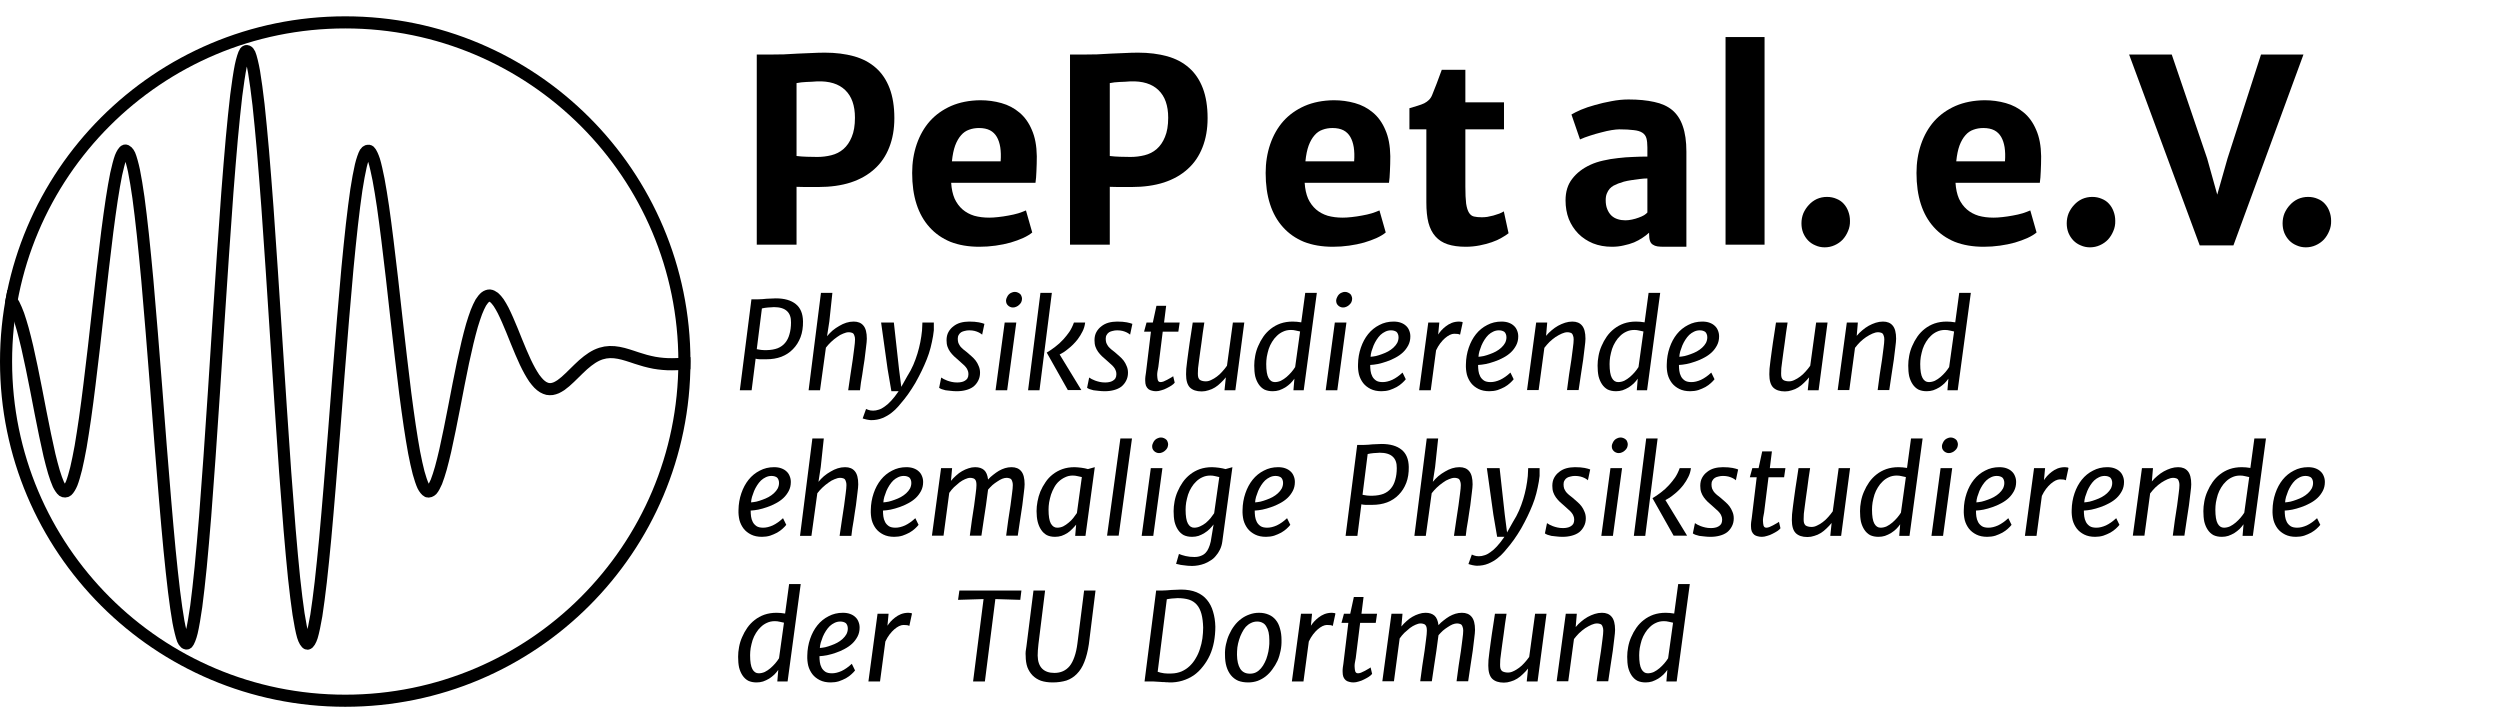 <?xml version="1.0" encoding="UTF-8"?>
<svg xmlns="http://www.w3.org/2000/svg" xmlns:xlink="http://www.w3.org/1999/xlink" width="205.265pt" height="59.372pt" viewBox="0 0 205.265 59.372" version="1.1">
<defs>
<g>
<symbol overflow="visible" id="glyph0-0">
<path style="stroke:none;" d="M 2.391 -14.516 L 16.906 -14.516 L 16.906 0 L 2.391 0 Z M 6.062 -2.25 L 9.625 -6.016 L 13.328 -2.25 L 14.578 -3.5 L 10.859 -7.266 L 14.578 -10.938 L 13.266 -12.219 L 9.656 -8.453 L 6 -12.234 L 4.734 -10.953 L 8.422 -7.234 L 4.75 -3.719 Z M 6.062 -2.25 "/>
</symbol>
<symbol overflow="visible" id="glyph0-1">
<path style="stroke:none;" d="M 1.922 -15.609 L 2.906 -15.609 C 3.344 -15.609 3.754 -15.613 4.141 -15.625 C 4.535 -15.645 4.922 -15.664 5.297 -15.688 C 5.672 -15.707 6.039 -15.723 6.406 -15.734 C 6.781 -15.754 7.148 -15.766 7.516 -15.766 C 8.398 -15.766 9.195 -15.664 9.906 -15.469 C 10.613 -15.27 11.211 -14.953 11.703 -14.516 C 12.191 -14.086 12.566 -13.531 12.828 -12.844 C 13.086 -12.164 13.219 -11.348 13.219 -10.391 C 13.219 -9.492 13.078 -8.691 12.797 -7.984 C 12.523 -7.285 12.125 -6.695 11.594 -6.219 C 11.07 -5.738 10.422 -5.367 9.641 -5.109 C 8.867 -4.859 7.977 -4.734 6.969 -4.734 C 6.531 -4.734 6.164 -4.734 5.875 -4.734 C 5.594 -4.734 5.363 -4.738 5.188 -4.75 L 5.188 0 L 1.922 0 Z M 5.188 -7.281 C 5.438 -7.25 5.719 -7.227 6.031 -7.219 C 6.344 -7.207 6.629 -7.203 6.891 -7.203 C 7.285 -7.203 7.672 -7.25 8.047 -7.344 C 8.422 -7.438 8.75 -7.602 9.031 -7.844 C 9.32 -8.094 9.551 -8.426 9.719 -8.844 C 9.895 -9.258 9.984 -9.785 9.984 -10.422 C 9.984 -11.422 9.719 -12.176 9.188 -12.688 C 8.656 -13.207 7.879 -13.445 6.859 -13.406 C 6.586 -13.383 6.301 -13.367 6 -13.359 C 5.707 -13.348 5.438 -13.316 5.188 -13.266 Z M 5.188 -7.281 "/>
</symbol>
<symbol overflow="visible" id="glyph0-2">
<path style="stroke:none;" d="M 0.969 -5.891 C 0.969 -6.734 1.094 -7.52 1.344 -8.25 C 1.594 -8.977 1.953 -9.609 2.422 -10.141 C 2.898 -10.672 3.484 -11.086 4.172 -11.391 C 4.867 -11.691 5.664 -11.848 6.562 -11.859 C 7.164 -11.859 7.742 -11.781 8.297 -11.625 C 8.859 -11.469 9.352 -11.207 9.781 -10.844 C 10.207 -10.488 10.547 -10.016 10.797 -9.422 C 11.055 -8.836 11.191 -8.117 11.203 -7.266 C 11.203 -6.828 11.191 -6.414 11.172 -6.031 C 11.16 -5.656 11.133 -5.336 11.094 -5.078 L 4.172 -5.078 C 4.203 -4.578 4.297 -4.145 4.453 -3.781 C 4.617 -3.426 4.836 -3.129 5.109 -2.891 C 5.379 -2.66 5.695 -2.488 6.062 -2.375 C 6.438 -2.27 6.848 -2.219 7.297 -2.219 C 7.504 -2.219 7.75 -2.234 8.031 -2.266 C 8.312 -2.297 8.594 -2.336 8.875 -2.391 C 9.164 -2.441 9.438 -2.504 9.688 -2.578 C 9.938 -2.66 10.145 -2.738 10.312 -2.812 L 10.828 -1 C 10.641 -0.844 10.391 -0.691 10.078 -0.547 C 9.773 -0.41 9.43 -0.285 9.047 -0.172 C 8.672 -0.066 8.266 0.016 7.828 0.078 C 7.391 0.141 6.941 0.172 6.484 0.172 C 5.586 0.172 4.797 0.035 4.109 -0.234 C 3.43 -0.516 2.859 -0.914 2.391 -1.438 C 1.922 -1.957 1.566 -2.586 1.328 -3.328 C 1.086 -4.078 0.969 -4.93 0.969 -5.891 Z M 8.234 -6.844 C 8.266 -7.281 8.254 -7.664 8.203 -8 C 8.148 -8.332 8.055 -8.613 7.922 -8.844 C 7.785 -9.082 7.598 -9.266 7.359 -9.391 C 7.117 -9.516 6.816 -9.578 6.453 -9.578 C 6.16 -9.578 5.891 -9.531 5.641 -9.438 C 5.391 -9.352 5.172 -9.203 4.984 -8.984 C 4.797 -8.773 4.633 -8.492 4.5 -8.141 C 4.375 -7.797 4.285 -7.363 4.234 -6.844 Z M 8.234 -6.844 "/>
</symbol>
<symbol overflow="visible" id="glyph0-3">
<path style="stroke:none;" d="M 2.156 -9.469 L 0.766 -9.469 L 0.766 -11.203 C 1.016 -11.285 1.238 -11.352 1.438 -11.406 C 1.645 -11.469 1.828 -11.535 1.984 -11.609 C 2.141 -11.691 2.27 -11.785 2.375 -11.891 C 2.488 -12.004 2.578 -12.145 2.641 -12.312 C 2.742 -12.551 2.863 -12.852 3 -13.219 C 3.133 -13.594 3.273 -13.973 3.422 -14.359 L 5.359 -14.359 L 5.359 -11.688 L 8.531 -11.688 L 8.531 -9.469 L 5.359 -9.469 L 5.359 -4.781 C 5.359 -4.188 5.379 -3.719 5.422 -3.375 C 5.473 -3.039 5.551 -2.789 5.656 -2.625 C 5.758 -2.457 5.895 -2.352 6.062 -2.312 C 6.238 -2.27 6.453 -2.25 6.703 -2.25 C 6.836 -2.25 6.988 -2.258 7.156 -2.281 C 7.32 -2.312 7.488 -2.348 7.656 -2.391 C 7.832 -2.441 7.992 -2.492 8.141 -2.547 C 8.297 -2.609 8.422 -2.672 8.516 -2.734 L 8.906 -0.938 C 8.758 -0.82 8.566 -0.695 8.328 -0.562 C 8.098 -0.426 7.832 -0.305 7.531 -0.203 C 7.227 -0.098 6.895 -0.008 6.531 0.062 C 6.164 0.133 5.785 0.172 5.391 0.172 C 4.805 0.172 4.312 0.102 3.906 -0.031 C 3.5 -0.164 3.164 -0.379 2.906 -0.672 C 2.645 -0.961 2.453 -1.336 2.328 -1.797 C 2.211 -2.254 2.156 -2.812 2.156 -3.469 Z M 2.156 -9.469 "/>
</symbol>
<symbol overflow="visible" id="glyph0-4">
<path style="stroke:none;" d="M 1.047 -3.641 C 1.047 -4.348 1.227 -4.938 1.594 -5.406 C 1.957 -5.883 2.457 -6.27 3.094 -6.562 C 3.406 -6.707 3.754 -6.82 4.141 -6.906 C 4.535 -7 4.941 -7.066 5.359 -7.109 C 5.773 -7.16 6.188 -7.191 6.594 -7.203 C 7.008 -7.223 7.398 -7.234 7.766 -7.234 L 7.766 -7.984 C 7.766 -8.297 7.738 -8.547 7.688 -8.734 C 7.633 -8.93 7.523 -9.082 7.359 -9.188 C 7.191 -9.301 6.953 -9.375 6.641 -9.406 C 6.336 -9.445 5.941 -9.469 5.453 -9.469 C 5.297 -9.469 5.086 -9.445 4.828 -9.406 C 4.566 -9.363 4.285 -9.301 3.984 -9.219 C 3.68 -9.145 3.375 -9.055 3.062 -8.953 C 2.758 -8.859 2.484 -8.754 2.234 -8.641 L 1.531 -10.688 C 1.719 -10.801 1.977 -10.93 2.312 -11.078 C 2.656 -11.223 3.039 -11.352 3.469 -11.469 C 3.895 -11.594 4.344 -11.695 4.812 -11.781 C 5.289 -11.875 5.758 -11.922 6.219 -11.922 C 7.031 -11.922 7.734 -11.852 8.328 -11.719 C 8.93 -11.594 9.426 -11.367 9.812 -11.047 C 10.195 -10.723 10.484 -10.285 10.672 -9.734 C 10.867 -9.18 10.969 -8.484 10.969 -7.641 L 10.969 0.172 L 9.109 0.172 C 8.91 0.172 8.738 0.16 8.594 0.141 C 8.445 0.117 8.32 0.07 8.219 0 C 8.113 -0.062 8.035 -0.16 7.984 -0.297 C 7.93 -0.441 7.906 -0.645 7.906 -0.906 L 7.906 -0.984 C 7.75 -0.836 7.566 -0.695 7.359 -0.562 C 7.16 -0.426 6.93 -0.301 6.672 -0.188 C 6.41 -0.082 6.129 0 5.828 0.062 C 5.535 0.133 5.211 0.172 4.859 0.172 C 4.285 0.172 3.766 0.078 3.297 -0.109 C 2.828 -0.305 2.426 -0.57 2.094 -0.906 C 1.758 -1.25 1.5 -1.648 1.312 -2.109 C 1.133 -2.578 1.047 -3.086 1.047 -3.641 Z M 4.344 -3.656 C 4.344 -3.375 4.383 -3.129 4.469 -2.922 C 4.551 -2.711 4.664 -2.535 4.812 -2.391 C 4.957 -2.254 5.129 -2.156 5.328 -2.094 C 5.523 -2.031 5.734 -2 5.953 -2 C 6.129 -2 6.312 -2.02 6.5 -2.062 C 6.695 -2.102 6.879 -2.156 7.047 -2.219 C 7.223 -2.281 7.375 -2.348 7.5 -2.422 C 7.625 -2.504 7.711 -2.578 7.766 -2.641 L 7.766 -5.438 C 7.578 -5.438 7.367 -5.422 7.141 -5.391 C 6.91 -5.367 6.68 -5.336 6.453 -5.297 C 6.234 -5.266 6.023 -5.223 5.828 -5.172 C 5.641 -5.117 5.484 -5.066 5.359 -5.016 C 5.234 -4.961 5.109 -4.906 4.984 -4.844 C 4.867 -4.781 4.766 -4.695 4.672 -4.594 C 4.578 -4.488 4.5 -4.359 4.438 -4.203 C 4.375 -4.055 4.344 -3.875 4.344 -3.656 Z M 4.344 -3.656 "/>
</symbol>
<symbol overflow="visible" id="glyph0-5">
<path style="stroke:none;" d="M 1.844 -17.047 L 5.047 -17.047 L 5.047 0 L 1.844 0 Z M 1.844 -17.047 "/>
</symbol>
<symbol overflow="visible" id="glyph0-6">
<path style="stroke:none;" d="M 1.297 -1.75 C 1.297 -2.039 1.348 -2.316 1.453 -2.578 C 1.566 -2.836 1.719 -3.066 1.906 -3.266 C 2.094 -3.473 2.312 -3.633 2.562 -3.75 C 2.82 -3.863 3.098 -3.922 3.391 -3.922 C 3.68 -3.922 3.941 -3.867 4.172 -3.766 C 4.41 -3.672 4.609 -3.535 4.766 -3.359 C 4.93 -3.18 5.055 -2.973 5.141 -2.734 C 5.234 -2.492 5.281 -2.234 5.281 -1.953 C 5.289 -1.66 5.238 -1.383 5.125 -1.125 C 5.02 -0.863 4.875 -0.629 4.688 -0.422 C 4.5 -0.223 4.273 -0.066 4.016 0.047 C 3.766 0.16 3.492 0.219 3.203 0.219 C 2.93 0.219 2.68 0.164 2.453 0.062 C 2.223 -0.031 2.02 -0.164 1.844 -0.344 C 1.676 -0.52 1.539 -0.727 1.438 -0.969 C 1.344 -1.207 1.297 -1.469 1.297 -1.75 Z M 1.297 -1.75 "/>
</symbol>
<symbol overflow="visible" id="glyph0-7">
<path style="stroke:none;" d="M -0.047 -15.609 L 3.453 -15.609 L 6.359 -7.078 L 7.188 -4.109 L 8.031 -7.078 L 10.781 -15.609 L 14.266 -15.609 L 8.516 0.062 L 5.75 0.062 Z M -0.047 -15.609 "/>
</symbol>
<symbol overflow="visible" id="glyph1-0">
<path style="stroke:none;" d="M 1.109 -6.922 L 8.031 -6.922 L 8.031 0 L 1.109 0 Z M 2.859 -1.062 L 4.562 -2.859 L 6.328 -1.062 L 6.922 -1.672 L 5.141 -3.469 L 6.922 -5.203 L 6.297 -5.812 L 4.578 -4.031 L 2.828 -5.828 L 2.234 -5.219 L 3.984 -3.438 L 2.234 -1.766 Z M 2.859 -1.062 "/>
</symbol>
<symbol overflow="visible" id="glyph1-1">
<path style="stroke:none;" d="M 1.484 -7.469 L 2.047 -7.469 C 2.172 -7.469 2.285 -7.473 2.391 -7.484 C 2.504 -7.492 2.617 -7.504 2.734 -7.516 C 2.859 -7.523 2.977 -7.531 3.094 -7.531 C 3.219 -7.539 3.348 -7.547 3.484 -7.547 C 4.191 -7.547 4.738 -7.391 5.125 -7.078 C 5.508 -6.773 5.707 -6.301 5.719 -5.656 C 5.727 -5.176 5.66 -4.742 5.516 -4.359 C 5.367 -3.973 5.16 -3.645 4.891 -3.375 C 4.629 -3.102 4.312 -2.895 3.938 -2.75 C 3.57 -2.613 3.164 -2.547 2.719 -2.547 C 2.488 -2.547 2.301 -2.547 2.156 -2.547 C 2.008 -2.555 1.898 -2.57 1.828 -2.594 L 1.5 0 L 0.531 0 Z M 1.922 -3.375 C 1.973 -3.363 2.031 -3.352 2.094 -3.344 C 2.156 -3.332 2.223 -3.32 2.297 -3.312 C 2.379 -3.312 2.457 -3.305 2.531 -3.297 C 2.613 -3.297 2.688 -3.297 2.75 -3.297 C 3.094 -3.305 3.391 -3.359 3.641 -3.453 C 3.891 -3.555 4.094 -3.703 4.25 -3.891 C 4.414 -4.086 4.535 -4.328 4.609 -4.609 C 4.691 -4.891 4.734 -5.207 4.734 -5.562 C 4.742 -5.977 4.633 -6.289 4.406 -6.5 C 4.176 -6.719 3.816 -6.828 3.328 -6.828 C 3.266 -6.828 3.191 -6.82 3.109 -6.812 C 3.023 -6.812 2.938 -6.805 2.844 -6.797 C 2.758 -6.785 2.672 -6.773 2.578 -6.766 C 2.492 -6.754 2.414 -6.738 2.344 -6.719 Z M 1.922 -3.375 "/>
</symbol>
<symbol overflow="visible" id="glyph1-2">
<path style="stroke:none;" d="M 1.453 -8 L 2.391 -8 L 2.141 -5.656 L 1.953 -4.438 C 2.086 -4.602 2.238 -4.758 2.406 -4.906 C 2.582 -5.051 2.766 -5.176 2.953 -5.281 C 3.141 -5.395 3.332 -5.484 3.531 -5.547 C 3.727 -5.609 3.93 -5.641 4.141 -5.641 C 4.492 -5.641 4.758 -5.531 4.938 -5.312 C 5.125 -5.094 5.219 -4.734 5.219 -4.234 C 5.219 -4.078 5.195 -3.848 5.156 -3.547 C 5.125 -3.242 5.082 -2.898 5.031 -2.516 C 5 -2.328 4.969 -2.129 4.938 -1.922 C 4.906 -1.711 4.875 -1.5 4.844 -1.281 C 4.812 -1.062 4.773 -0.844 4.734 -0.625 C 4.703 -0.414 4.676 -0.207 4.656 0 L 3.688 0 C 3.75 -0.426 3.812 -0.852 3.875 -1.281 C 3.938 -1.719 4 -2.129 4.062 -2.516 C 4.113 -2.879 4.156 -3.203 4.188 -3.484 C 4.227 -3.773 4.25 -4.004 4.25 -4.172 C 4.25 -4.297 4.234 -4.395 4.203 -4.469 C 4.18 -4.551 4.148 -4.613 4.109 -4.656 C 4.066 -4.695 4.016 -4.723 3.953 -4.734 C 3.891 -4.754 3.816 -4.766 3.734 -4.766 C 3.598 -4.766 3.445 -4.727 3.281 -4.656 C 3.113 -4.594 2.945 -4.5 2.781 -4.375 C 2.613 -4.258 2.445 -4.125 2.281 -3.969 C 2.125 -3.82 1.984 -3.664 1.859 -3.5 L 1.375 0 L 0.438 0 Z M 1.453 -8 "/>
</symbol>
<symbol overflow="visible" id="glyph1-3">
<path style="stroke:none;" d="M 1.094 -1.75 L 0.562 -5.562 L 1.609 -5.562 L 2.031 -1.75 L 2.219 -0.281 L 2.719 -1.172 C 2.906 -1.461 3.066 -1.766 3.203 -2.078 C 3.336 -2.391 3.453 -2.703 3.547 -3.016 C 3.641 -3.328 3.719 -3.641 3.781 -3.953 C 3.844 -4.273 3.891 -4.594 3.922 -4.906 C 3.93 -5.02 3.938 -5.129 3.938 -5.234 C 3.945 -5.348 3.953 -5.457 3.953 -5.562 L 4.891 -5.562 C 4.891 -5.469 4.891 -5.363 4.891 -5.25 C 4.891 -5.145 4.891 -5.035 4.891 -4.922 C 4.859 -4.609 4.805 -4.289 4.734 -3.969 C 4.672 -3.656 4.586 -3.336 4.484 -3.016 C 4.379 -2.703 4.254 -2.383 4.109 -2.062 C 3.973 -1.75 3.82 -1.438 3.656 -1.125 C 3.477 -0.77 3.285 -0.438 3.078 -0.125 C 2.879 0.188 2.672 0.477 2.453 0.75 C 2.305 0.926 2.148 1.113 1.984 1.312 C 1.816 1.508 1.625 1.691 1.406 1.859 C 1.195 2.023 0.953 2.164 0.672 2.281 C 0.398 2.395 0.086 2.453 -0.266 2.453 C -0.305 2.453 -0.359 2.445 -0.422 2.438 C -0.484 2.426 -0.547 2.414 -0.609 2.406 C -0.672 2.395 -0.734 2.379 -0.797 2.359 C -0.859 2.348 -0.91 2.332 -0.953 2.312 L -0.672 1.531 C -0.66 1.531 -0.641 1.539 -0.609 1.562 C -0.578 1.582 -0.535 1.598 -0.484 1.609 C -0.441 1.629 -0.383 1.645 -0.312 1.656 C -0.25 1.664 -0.176 1.672 -0.094 1.672 C 0.062 1.672 0.211 1.645 0.359 1.594 C 0.516 1.551 0.676 1.469 0.844 1.344 C 1.02 1.227 1.203 1.066 1.391 0.859 C 1.578 0.66 1.781 0.398 2 0.078 L 1.406 0.078 Z M 1.094 -1.75 "/>
</symbol>
<symbol overflow="visible" id="glyph1-4">
<path style="stroke:none;" d="M 0.391 -1.047 C 0.441 -1.016 0.508 -0.973 0.594 -0.922 C 0.676 -0.879 0.77 -0.836 0.875 -0.797 C 0.988 -0.754 1.113 -0.719 1.25 -0.688 C 1.383 -0.656 1.535 -0.641 1.703 -0.641 C 1.816 -0.641 1.926 -0.648 2.031 -0.672 C 2.145 -0.691 2.242 -0.727 2.328 -0.781 C 2.422 -0.832 2.492 -0.898 2.547 -0.984 C 2.598 -1.078 2.625 -1.191 2.625 -1.328 C 2.625 -1.453 2.602 -1.555 2.562 -1.641 C 2.531 -1.734 2.477 -1.82 2.406 -1.906 C 2.344 -1.988 2.258 -2.07 2.156 -2.156 C 2.062 -2.238 1.957 -2.332 1.844 -2.438 C 1.695 -2.562 1.562 -2.68 1.438 -2.797 C 1.32 -2.91 1.219 -3.031 1.125 -3.156 C 1.031 -3.289 0.957 -3.43 0.906 -3.578 C 0.852 -3.734 0.828 -3.91 0.828 -4.109 C 0.828 -4.367 0.879 -4.594 0.984 -4.781 C 1.086 -4.969 1.223 -5.125 1.391 -5.25 C 1.555 -5.383 1.75 -5.484 1.969 -5.547 C 2.195 -5.609 2.438 -5.641 2.688 -5.641 C 2.844 -5.641 2.988 -5.633 3.125 -5.625 C 3.258 -5.613 3.379 -5.598 3.484 -5.578 C 3.586 -5.555 3.676 -5.535 3.75 -5.516 C 3.832 -5.492 3.895 -5.473 3.938 -5.453 L 3.75 -4.562 C 3.738 -4.582 3.707 -4.609 3.656 -4.641 C 3.602 -4.68 3.531 -4.723 3.438 -4.766 C 3.352 -4.805 3.25 -4.844 3.125 -4.875 C 3 -4.906 2.852 -4.922 2.688 -4.922 C 2.562 -4.922 2.441 -4.906 2.328 -4.875 C 2.211 -4.852 2.113 -4.816 2.031 -4.766 C 1.945 -4.711 1.879 -4.641 1.828 -4.547 C 1.773 -4.461 1.75 -4.359 1.75 -4.234 C 1.75 -4.109 1.766 -3.992 1.797 -3.891 C 1.836 -3.797 1.891 -3.703 1.953 -3.609 C 2.023 -3.523 2.109 -3.441 2.203 -3.359 C 2.297 -3.285 2.395 -3.207 2.5 -3.125 C 2.625 -3.02 2.75 -2.91 2.875 -2.797 C 3 -2.691 3.113 -2.57 3.219 -2.438 C 3.32 -2.301 3.406 -2.148 3.469 -1.984 C 3.539 -1.828 3.578 -1.645 3.578 -1.438 C 3.578 -1.188 3.523 -0.969 3.422 -0.781 C 3.328 -0.594 3.195 -0.43 3.031 -0.297 C 2.863 -0.172 2.66 -0.078 2.422 -0.016 C 2.191 0.047 1.938 0.078 1.656 0.078 C 1.488 0.078 1.328 0.066 1.172 0.047 C 1.023 0.035 0.883 0.02 0.75 0 C 0.625 -0.031 0.516 -0.062 0.422 -0.094 C 0.328 -0.133 0.258 -0.172 0.219 -0.203 Z M 0.391 -1.047 "/>
</symbol>
<symbol overflow="visible" id="glyph1-5">
<path style="stroke:none;" d="M 1.359 -5.562 L 2.312 -5.562 L 1.562 0 L 0.609 0 Z M 2.031 -6.797 C 1.957 -6.797 1.883 -6.812 1.812 -6.844 C 1.738 -6.875 1.676 -6.914 1.625 -6.969 C 1.57 -7.02 1.531 -7.082 1.5 -7.156 C 1.477 -7.227 1.469 -7.305 1.469 -7.391 C 1.477 -7.473 1.504 -7.555 1.547 -7.641 C 1.586 -7.734 1.641 -7.812 1.703 -7.875 C 1.766 -7.938 1.836 -7.984 1.922 -8.016 C 2.004 -8.055 2.094 -8.078 2.188 -8.078 C 2.27 -8.078 2.348 -8.062 2.422 -8.031 C 2.504 -8 2.57 -7.957 2.625 -7.906 C 2.676 -7.863 2.711 -7.805 2.734 -7.734 C 2.766 -7.66 2.781 -7.586 2.781 -7.516 C 2.781 -7.422 2.758 -7.328 2.719 -7.234 C 2.676 -7.148 2.617 -7.078 2.547 -7.016 C 2.484 -6.953 2.406 -6.898 2.312 -6.859 C 2.227 -6.816 2.133 -6.797 2.031 -6.797 Z M 2.031 -6.797 "/>
</symbol>
<symbol overflow="visible" id="glyph1-6">
<path style="stroke:none;" d="M 1.453 -8 L 2.391 -8 L 1.375 0 L 0.438 0 Z M 1.969 -3.094 C 2.195 -3.227 2.426 -3.383 2.656 -3.562 C 2.895 -3.738 3.117 -3.941 3.328 -4.172 C 3.516 -4.379 3.68 -4.586 3.828 -4.797 C 3.973 -5.016 4.098 -5.27 4.203 -5.562 L 5.125 -5.562 C 5.094 -5.289 5.02 -5.047 4.906 -4.828 C 4.801 -4.609 4.664 -4.391 4.5 -4.172 C 4.383 -4.023 4.258 -3.883 4.125 -3.75 C 4 -3.625 3.867 -3.508 3.734 -3.406 C 3.609 -3.301 3.484 -3.207 3.359 -3.125 C 3.234 -3.051 3.125 -2.988 3.031 -2.938 L 4.812 -0.016 L 3.703 -0.016 Z M 1.969 -3.094 "/>
</symbol>
<symbol overflow="visible" id="glyph1-7">
<path style="stroke:none;" d="M 0.75 -0.797 C 0.75 -0.805 0.75 -0.82 0.75 -0.844 C 0.75 -0.875 0.75 -0.91 0.75 -0.953 C 0.75 -1.004 0.754 -1.066 0.766 -1.141 C 0.773 -1.223 0.789 -1.328 0.812 -1.453 L 1.219 -4.812 L 0.656 -4.812 L 0.859 -5.562 L 1.375 -5.562 L 1.672 -6.938 L 2.469 -6.938 L 2.297 -5.562 L 3.578 -5.562 L 3.469 -4.812 L 2.188 -4.812 L 1.828 -1.922 C 1.805 -1.828 1.789 -1.742 1.781 -1.672 C 1.77 -1.609 1.758 -1.551 1.75 -1.5 C 1.75 -1.445 1.742 -1.395 1.734 -1.344 C 1.734 -1.301 1.734 -1.258 1.734 -1.219 C 1.734 -1.145 1.738 -1.078 1.75 -1.016 C 1.758 -0.953 1.77 -0.895 1.781 -0.844 C 1.801 -0.789 1.828 -0.75 1.859 -0.719 C 1.898 -0.688 1.953 -0.672 2.016 -0.672 C 2.078 -0.672 2.156 -0.688 2.25 -0.719 C 2.344 -0.758 2.441 -0.805 2.547 -0.859 C 2.648 -0.91 2.742 -0.961 2.828 -1.016 C 2.922 -1.066 2.992 -1.113 3.047 -1.156 L 3.172 -0.625 C 3.117 -0.551 3.031 -0.473 2.906 -0.391 C 2.789 -0.316 2.66 -0.242 2.516 -0.172 C 2.379 -0.098 2.234 -0.039 2.078 0 C 1.922 0.051 1.773 0.078 1.641 0.078 C 1.516 0.078 1.398 0.062 1.297 0.031 C 1.191 0.008 1.098 -0.031 1.016 -0.094 C 0.93 -0.164 0.863 -0.258 0.812 -0.375 C 0.77 -0.488 0.75 -0.629 0.75 -0.797 Z M 0.75 -0.797 "/>
</symbol>
<symbol overflow="visible" id="glyph1-8">
<path style="stroke:none;" d="M 0.5 -1.312 C 0.5 -1.426 0.504 -1.578 0.516 -1.766 C 0.535 -1.961 0.562 -2.188 0.594 -2.438 C 0.625 -2.656 0.656 -2.891 0.688 -3.141 C 0.727 -3.391 0.766 -3.648 0.797 -3.922 C 0.836 -4.191 0.879 -4.461 0.922 -4.734 C 0.961 -5.016 1.004 -5.289 1.047 -5.562 L 2 -5.562 C 1.957 -5.289 1.914 -5.016 1.875 -4.734 C 1.844 -4.453 1.805 -4.176 1.766 -3.906 C 1.723 -3.645 1.688 -3.383 1.656 -3.125 C 1.625 -2.875 1.594 -2.641 1.562 -2.422 C 1.531 -2.203 1.504 -2 1.484 -1.812 C 1.473 -1.633 1.469 -1.488 1.469 -1.375 C 1.469 -1.25 1.477 -1.145 1.5 -1.062 C 1.531 -0.977 1.57 -0.91 1.625 -0.859 C 1.688 -0.816 1.758 -0.785 1.844 -0.766 C 1.926 -0.742 2.02 -0.734 2.125 -0.734 C 2.27 -0.734 2.414 -0.77 2.562 -0.844 C 2.719 -0.914 2.875 -1.008 3.031 -1.125 C 3.188 -1.238 3.332 -1.375 3.469 -1.531 C 3.613 -1.688 3.742 -1.848 3.859 -2.016 L 4.344 -5.562 L 5.281 -5.562 L 4.547 0 L 3.656 0 L 3.766 -1.062 C 3.641 -0.906 3.5 -0.754 3.344 -0.609 C 3.195 -0.461 3.039 -0.336 2.875 -0.234 C 2.707 -0.129 2.531 -0.051 2.344 0 C 2.164 0.062 1.977 0.094 1.781 0.094 C 1.352 0.094 1.031 -0.016 0.812 -0.234 C 0.602 -0.453 0.5 -0.812 0.5 -1.312 Z M 0.5 -1.312 "/>
</symbol>
<symbol overflow="visible" id="glyph1-9">
<path style="stroke:none;" d="M 1.906 0.078 C 1.645 0.078 1.414 0.031 1.219 -0.062 C 1.031 -0.164 0.875 -0.312 0.75 -0.5 C 0.625 -0.688 0.531 -0.906 0.469 -1.156 C 0.414 -1.414 0.391 -1.707 0.391 -2.031 C 0.391 -2.281 0.414 -2.547 0.469 -2.828 C 0.52 -3.109 0.602 -3.379 0.719 -3.641 C 0.832 -3.91 0.973 -4.164 1.141 -4.406 C 1.316 -4.656 1.52 -4.867 1.75 -5.047 C 1.988 -5.234 2.254 -5.379 2.547 -5.484 C 2.848 -5.586 3.18 -5.641 3.547 -5.641 C 3.66 -5.641 3.773 -5.633 3.891 -5.625 C 4.016 -5.613 4.133 -5.598 4.25 -5.578 L 4.578 -8 L 5.531 -8 L 4.453 0 L 3.609 0 L 3.688 -0.953 C 3.594 -0.816 3.484 -0.688 3.359 -0.562 C 3.234 -0.445 3.094 -0.336 2.938 -0.234 C 2.781 -0.141 2.613 -0.062 2.438 0 C 2.27 0.051 2.094 0.078 1.906 0.078 Z M 2.078 -0.672 C 2.242 -0.672 2.41 -0.707 2.578 -0.781 C 2.742 -0.863 2.898 -0.969 3.047 -1.094 C 3.191 -1.219 3.32 -1.348 3.438 -1.484 C 3.562 -1.629 3.664 -1.77 3.75 -1.906 L 4.156 -4.828 C 4.039 -4.859 3.922 -4.883 3.797 -4.906 C 3.672 -4.938 3.539 -4.953 3.406 -4.953 C 3.164 -4.953 2.945 -4.906 2.75 -4.812 C 2.562 -4.727 2.395 -4.613 2.25 -4.469 C 2.102 -4.332 1.973 -4.172 1.859 -3.984 C 1.742 -3.797 1.648 -3.598 1.578 -3.391 C 1.516 -3.18 1.461 -2.969 1.422 -2.75 C 1.391 -2.539 1.375 -2.344 1.375 -2.156 C 1.375 -1.625 1.438 -1.242 1.562 -1.016 C 1.688 -0.785 1.859 -0.672 2.078 -0.672 Z M 2.078 -0.672 "/>
</symbol>
<symbol overflow="visible" id="glyph1-10">
<path style="stroke:none;" d="M 0.422 -2.125 C 0.43 -2.613 0.508 -3.07 0.656 -3.5 C 0.801 -3.926 1 -4.297 1.25 -4.609 C 1.508 -4.93 1.816 -5.18 2.172 -5.359 C 2.523 -5.547 2.914 -5.641 3.344 -5.641 C 3.57 -5.641 3.77 -5.609 3.938 -5.547 C 4.113 -5.484 4.258 -5.395 4.375 -5.281 C 4.488 -5.176 4.57 -5.051 4.625 -4.906 C 4.688 -4.758 4.719 -4.598 4.719 -4.422 C 4.719 -4.148 4.66 -3.906 4.547 -3.688 C 4.43 -3.469 4.285 -3.273 4.109 -3.109 C 3.93 -2.941 3.723 -2.797 3.484 -2.672 C 3.254 -2.547 3.016 -2.441 2.766 -2.359 C 2.523 -2.273 2.285 -2.207 2.047 -2.156 C 1.816 -2.113 1.609 -2.086 1.422 -2.078 C 1.422 -1.922 1.43 -1.758 1.453 -1.594 C 1.473 -1.438 1.52 -1.285 1.594 -1.141 C 1.664 -1.004 1.77 -0.891 1.906 -0.797 C 2.039 -0.711 2.223 -0.672 2.453 -0.672 C 2.691 -0.672 2.953 -0.734 3.234 -0.859 C 3.516 -0.992 3.797 -1.191 4.078 -1.453 L 4.344 -0.906 C 4.27 -0.812 4.172 -0.707 4.047 -0.594 C 3.922 -0.477 3.77 -0.367 3.594 -0.266 C 3.414 -0.172 3.223 -0.086 3.016 -0.016 C 2.805 0.047 2.582 0.078 2.344 0.078 C 2 0.078 1.703 0.016 1.453 -0.109 C 1.203 -0.234 1 -0.395 0.844 -0.594 C 0.688 -0.801 0.57 -1.035 0.5 -1.297 C 0.438 -1.566 0.41 -1.844 0.422 -2.125 Z M 1.453 -2.75 C 1.578 -2.758 1.723 -2.781 1.891 -2.812 C 2.055 -2.852 2.223 -2.906 2.391 -2.969 C 2.566 -3.031 2.734 -3.102 2.891 -3.188 C 3.055 -3.281 3.203 -3.383 3.328 -3.5 C 3.461 -3.625 3.566 -3.754 3.641 -3.891 C 3.711 -4.035 3.75 -4.188 3.75 -4.344 C 3.75 -4.445 3.734 -4.535 3.703 -4.609 C 3.672 -4.691 3.629 -4.754 3.578 -4.797 C 3.523 -4.836 3.457 -4.867 3.375 -4.891 C 3.301 -4.91 3.219 -4.922 3.125 -4.922 C 2.957 -4.922 2.801 -4.883 2.656 -4.812 C 2.52 -4.75 2.391 -4.66 2.266 -4.547 C 2.148 -4.43 2.047 -4.301 1.953 -4.156 C 1.859 -4.008 1.773 -3.852 1.703 -3.688 C 1.641 -3.531 1.582 -3.367 1.531 -3.203 C 1.488 -3.047 1.461 -2.895 1.453 -2.75 Z M 1.453 -2.75 "/>
</symbol>
<symbol overflow="visible" id="glyph1-11">
<path style="stroke:none;" d="M 1.156 -5.562 L 2.062 -5.562 L 1.969 -4.578 C 2.031 -4.672 2.113 -4.781 2.219 -4.906 C 2.332 -5.031 2.457 -5.145 2.594 -5.25 C 2.738 -5.363 2.898 -5.457 3.078 -5.531 C 3.266 -5.602 3.469 -5.641 3.688 -5.641 C 3.727 -5.641 3.781 -5.633 3.844 -5.625 C 3.906 -5.625 3.953 -5.609 3.984 -5.578 L 3.766 -4.562 C 3.711 -4.594 3.648 -4.613 3.578 -4.625 C 3.504 -4.633 3.406 -4.641 3.281 -4.641 C 3.176 -4.641 3.055 -4.609 2.922 -4.547 C 2.797 -4.484 2.664 -4.395 2.531 -4.281 C 2.395 -4.164 2.266 -4.023 2.141 -3.859 C 2.016 -3.691 1.898 -3.5 1.797 -3.281 L 1.359 0 L 0.406 0 Z M 1.156 -5.562 "/>
</symbol>
<symbol overflow="visible" id="glyph1-12">
<path style="stroke:none;" d="M 1.156 -5.562 L 2.062 -5.562 L 1.969 -4.469 C 2.102 -4.633 2.254 -4.785 2.422 -4.922 C 2.586 -5.066 2.766 -5.191 2.953 -5.297 C 3.141 -5.398 3.332 -5.484 3.531 -5.547 C 3.727 -5.609 3.926 -5.641 4.125 -5.641 C 4.477 -5.641 4.742 -5.531 4.922 -5.312 C 5.109 -5.094 5.203 -4.734 5.203 -4.234 C 5.203 -4.078 5.18 -3.848 5.141 -3.547 C 5.109 -3.242 5.066 -2.898 5.016 -2.516 C 4.953 -2.129 4.891 -1.719 4.828 -1.281 C 4.766 -0.852 4.703 -0.43 4.641 -0.016 L 3.688 -0.016 C 3.738 -0.441 3.797 -0.867 3.859 -1.297 C 3.922 -1.723 3.984 -2.129 4.047 -2.516 C 4.098 -2.879 4.141 -3.203 4.172 -3.484 C 4.211 -3.773 4.234 -4.004 4.234 -4.172 C 4.234 -4.297 4.219 -4.395 4.188 -4.469 C 4.164 -4.551 4.133 -4.613 4.094 -4.656 C 4.051 -4.695 4 -4.723 3.938 -4.734 C 3.875 -4.754 3.801 -4.766 3.719 -4.766 C 3.582 -4.766 3.43 -4.727 3.266 -4.656 C 3.098 -4.582 2.926 -4.488 2.75 -4.375 C 2.582 -4.258 2.414 -4.125 2.25 -3.969 C 2.094 -3.812 1.953 -3.648 1.828 -3.484 L 1.359 -0.016 L 0.406 -0.016 Z M 1.156 -5.562 "/>
</symbol>
<symbol overflow="visible" id="glyph1-13">
<path style="stroke:none;" d="M 1.156 -5.562 L 2.062 -5.562 L 1.969 -4.516 C 2.094 -4.672 2.234 -4.816 2.391 -4.953 C 2.547 -5.098 2.707 -5.219 2.875 -5.312 C 3.051 -5.414 3.227 -5.492 3.406 -5.547 C 3.582 -5.609 3.766 -5.641 3.953 -5.641 C 4.266 -5.641 4.508 -5.562 4.688 -5.406 C 4.863 -5.25 4.973 -4.988 5.016 -4.625 C 5.141 -4.77 5.281 -4.898 5.438 -5.016 C 5.594 -5.141 5.75 -5.25 5.906 -5.344 C 6.07 -5.438 6.238 -5.508 6.406 -5.562 C 6.582 -5.613 6.758 -5.641 6.938 -5.641 C 7.289 -5.641 7.555 -5.531 7.734 -5.312 C 7.922 -5.094 8.016 -4.734 8.016 -4.234 C 8.016 -4.078 7.992 -3.848 7.953 -3.547 C 7.922 -3.242 7.879 -2.898 7.828 -2.516 C 7.766 -2.129 7.703 -1.719 7.641 -1.281 C 7.578 -0.852 7.516 -0.43 7.453 -0.016 L 6.5 -0.016 C 6.551 -0.441 6.609 -0.867 6.672 -1.297 C 6.734 -1.723 6.797 -2.129 6.859 -2.516 C 6.91 -2.879 6.953 -3.203 6.984 -3.484 C 7.023 -3.773 7.047 -4.004 7.047 -4.172 C 7.047 -4.297 7.031 -4.395 7 -4.469 C 6.977 -4.551 6.945 -4.613 6.906 -4.656 C 6.863 -4.695 6.812 -4.723 6.75 -4.734 C 6.688 -4.754 6.613 -4.766 6.531 -4.766 C 6.426 -4.766 6.305 -4.738 6.172 -4.688 C 6.047 -4.633 5.914 -4.562 5.781 -4.469 C 5.645 -4.383 5.508 -4.285 5.375 -4.172 C 5.25 -4.055 5.129 -3.93 5.016 -3.797 C 4.992 -3.629 4.969 -3.438 4.938 -3.219 C 4.906 -3 4.875 -2.766 4.844 -2.516 C 4.789 -2.129 4.727 -1.719 4.656 -1.281 C 4.594 -0.852 4.531 -0.43 4.469 -0.016 L 3.516 -0.016 C 3.566 -0.441 3.625 -0.867 3.688 -1.297 C 3.758 -1.723 3.82 -2.129 3.875 -2.516 C 3.926 -2.879 3.969 -3.203 4 -3.484 C 4.039 -3.773 4.062 -4.004 4.062 -4.172 C 4.062 -4.297 4.051 -4.395 4.031 -4.469 C 4.008 -4.551 3.973 -4.613 3.922 -4.656 C 3.879 -4.695 3.828 -4.723 3.766 -4.734 C 3.703 -4.754 3.629 -4.766 3.547 -4.766 C 3.422 -4.766 3.281 -4.727 3.125 -4.656 C 2.977 -4.594 2.828 -4.504 2.672 -4.391 C 2.523 -4.273 2.375 -4.145 2.219 -4 C 2.07 -3.852 1.941 -3.695 1.828 -3.531 L 1.359 -0.016 L 0.406 -0.016 Z M 1.156 -5.562 "/>
</symbol>
<symbol overflow="visible" id="glyph1-14">
<path style="stroke:none;" d="M 1.906 0.078 C 1.645 0.078 1.422 0.031 1.234 -0.062 C 1.047 -0.164 0.891 -0.312 0.766 -0.5 C 0.641 -0.688 0.547 -0.906 0.484 -1.156 C 0.422 -1.414 0.391 -1.707 0.391 -2.031 C 0.391 -2.281 0.414 -2.547 0.469 -2.828 C 0.52 -3.109 0.598 -3.379 0.703 -3.641 C 0.816 -3.91 0.957 -4.164 1.125 -4.406 C 1.289 -4.656 1.488 -4.867 1.719 -5.047 C 1.957 -5.234 2.223 -5.379 2.516 -5.484 C 2.805 -5.586 3.141 -5.641 3.516 -5.641 C 3.598 -5.641 3.688 -5.633 3.781 -5.625 C 3.883 -5.613 3.984 -5.602 4.078 -5.594 C 4.172 -5.582 4.266 -5.566 4.359 -5.547 C 4.453 -5.523 4.535 -5.504 4.609 -5.484 L 5.172 -5.641 L 4.406 0 L 3.562 0 L 3.641 -0.922 C 3.547 -0.805 3.438 -0.688 3.312 -0.562 C 3.195 -0.438 3.066 -0.328 2.922 -0.234 C 2.773 -0.141 2.613 -0.062 2.438 0 C 2.27 0.051 2.094 0.078 1.906 0.078 Z M 2.078 -0.672 C 2.254 -0.672 2.422 -0.707 2.578 -0.781 C 2.734 -0.863 2.879 -0.961 3.016 -1.078 C 3.16 -1.191 3.289 -1.32 3.406 -1.469 C 3.52 -1.613 3.617 -1.75 3.703 -1.875 L 4.109 -4.828 C 4.004 -4.859 3.883 -4.883 3.75 -4.906 C 3.625 -4.938 3.492 -4.953 3.359 -4.953 C 3.129 -4.953 2.922 -4.906 2.734 -4.812 C 2.547 -4.727 2.375 -4.613 2.219 -4.469 C 2.07 -4.332 1.945 -4.172 1.844 -3.984 C 1.738 -3.797 1.648 -3.598 1.578 -3.391 C 1.516 -3.18 1.461 -2.969 1.422 -2.75 C 1.391 -2.539 1.375 -2.344 1.375 -2.156 C 1.375 -1.625 1.438 -1.242 1.562 -1.016 C 1.695 -0.785 1.867 -0.672 2.078 -0.672 Z M 2.078 -0.672 "/>
</symbol>
<symbol overflow="visible" id="glyph1-15">
<path style="stroke:none;" d="M 1.703 -8 L 2.656 -8 L 1.562 -0.016 L 0.609 -0.016 Z M 1.703 -8 "/>
</symbol>
<symbol overflow="visible" id="glyph1-16">
<path style="stroke:none;" d="M 0.828 1.484 C 0.973 1.547 1.156 1.602 1.375 1.656 C 1.594 1.707 1.832 1.734 2.094 1.734 C 2.301 1.734 2.477 1.703 2.625 1.641 C 2.781 1.586 2.91 1.504 3.016 1.391 C 3.117 1.285 3.203 1.156 3.266 1 C 3.336 0.844 3.395 0.664 3.438 0.469 L 3.672 -0.938 C 3.578 -0.812 3.469 -0.688 3.344 -0.562 C 3.219 -0.438 3.078 -0.328 2.922 -0.234 C 2.773 -0.141 2.613 -0.062 2.438 0 C 2.27 0.051 2.094 0.078 1.906 0.078 C 1.645 0.078 1.414 0.031 1.219 -0.062 C 1.031 -0.164 0.875 -0.312 0.75 -0.5 C 0.625 -0.688 0.531 -0.906 0.469 -1.156 C 0.414 -1.414 0.391 -1.707 0.391 -2.031 C 0.391 -2.281 0.414 -2.547 0.469 -2.828 C 0.52 -3.109 0.602 -3.379 0.719 -3.641 C 0.832 -3.91 0.973 -4.164 1.141 -4.406 C 1.316 -4.656 1.52 -4.867 1.75 -5.047 C 1.988 -5.234 2.254 -5.379 2.547 -5.484 C 2.848 -5.586 3.18 -5.641 3.547 -5.641 C 3.641 -5.641 3.734 -5.633 3.828 -5.625 C 3.922 -5.613 4.016 -5.602 4.109 -5.594 C 4.211 -5.582 4.305 -5.566 4.391 -5.547 C 4.484 -5.523 4.57 -5.504 4.656 -5.484 L 5.219 -5.641 L 4.391 0.453 C 4.359 0.711 4.289 0.941 4.188 1.141 C 4.094 1.336 3.977 1.508 3.844 1.656 C 3.719 1.812 3.57 1.938 3.406 2.031 C 3.25 2.133 3.086 2.219 2.922 2.281 C 2.754 2.344 2.582 2.391 2.406 2.422 C 2.227 2.453 2.062 2.469 1.906 2.469 C 1.801 2.469 1.68 2.461 1.547 2.453 C 1.41 2.441 1.281 2.426 1.156 2.406 C 1.031 2.395 0.914 2.375 0.812 2.344 C 0.719 2.32 0.645 2.305 0.594 2.297 Z M 2.078 -0.672 C 2.242 -0.672 2.406 -0.707 2.562 -0.781 C 2.727 -0.852 2.883 -0.945 3.031 -1.062 C 3.176 -1.188 3.305 -1.316 3.422 -1.453 C 3.535 -1.598 3.633 -1.734 3.719 -1.859 L 4.141 -4.828 C 4.035 -4.859 3.922 -4.883 3.797 -4.906 C 3.672 -4.938 3.539 -4.953 3.406 -4.953 C 3.164 -4.953 2.945 -4.906 2.75 -4.812 C 2.562 -4.727 2.395 -4.613 2.25 -4.469 C 2.102 -4.332 1.973 -4.172 1.859 -3.984 C 1.742 -3.797 1.648 -3.598 1.578 -3.391 C 1.516 -3.18 1.461 -2.969 1.422 -2.75 C 1.391 -2.539 1.375 -2.344 1.375 -2.156 C 1.375 -1.625 1.438 -1.242 1.562 -1.016 C 1.688 -0.785 1.859 -0.672 2.078 -0.672 Z M 2.078 -0.672 "/>
</symbol>
<symbol overflow="visible" id="glyph1-17">
<path style="stroke:none;" d="M 2.719 -6.766 L 0.625 -6.703 L 0.734 -7.469 L 5.828 -7.469 L 5.734 -6.703 L 3.688 -6.766 L 2.828 0 L 1.859 0 Z M 2.719 -6.766 "/>
</symbol>
<symbol overflow="visible" id="glyph1-18">
<path style="stroke:none;" d="M 0.719 -2.094 C 0.707 -2.219 0.707 -2.344 0.719 -2.469 C 0.738 -2.602 0.758 -2.742 0.781 -2.891 L 1.359 -7.469 L 2.312 -7.469 L 1.766 -3.062 C 1.742 -2.883 1.727 -2.719 1.719 -2.562 C 1.707 -2.414 1.703 -2.27 1.703 -2.125 C 1.711 -1.645 1.836 -1.285 2.078 -1.047 C 2.316 -0.816 2.648 -0.703 3.078 -0.703 C 3.336 -0.703 3.57 -0.75 3.781 -0.844 C 3.988 -0.938 4.172 -1.078 4.328 -1.266 C 4.484 -1.461 4.613 -1.711 4.719 -2.016 C 4.832 -2.328 4.914 -2.703 4.969 -3.141 L 5.516 -7.469 L 6.453 -7.469 L 5.906 -3.062 C 5.82 -2.488 5.695 -2 5.531 -1.594 C 5.375 -1.195 5.172 -0.875 4.922 -0.625 C 4.68 -0.375 4.395 -0.191 4.062 -0.078 C 3.727 0.023 3.352 0.078 2.938 0.078 C 2.57 0.078 2.25 0.031 1.969 -0.062 C 1.695 -0.164 1.469 -0.312 1.281 -0.5 C 1.102 -0.688 0.961 -0.91 0.859 -1.172 C 0.766 -1.441 0.719 -1.75 0.719 -2.094 Z M 0.719 -2.094 "/>
</symbol>
<symbol overflow="visible" id="glyph1-19">
<path style="stroke:none;" d="M 1.484 -7.469 L 2 -7.469 C 2.113 -7.469 2.234 -7.473 2.359 -7.484 C 2.492 -7.492 2.625 -7.504 2.75 -7.516 C 2.883 -7.523 3.016 -7.531 3.141 -7.531 C 3.273 -7.539 3.398 -7.547 3.516 -7.547 C 4.016 -7.547 4.441 -7.473 4.797 -7.328 C 5.148 -7.18 5.438 -6.973 5.656 -6.703 C 5.883 -6.43 6.051 -6.109 6.156 -5.734 C 6.27 -5.367 6.332 -4.957 6.344 -4.5 C 6.344 -4.07 6.305 -3.66 6.234 -3.266 C 6.16 -2.867 6.047 -2.5 5.891 -2.156 C 5.734 -1.812 5.539 -1.5 5.312 -1.219 C 5.094 -0.938 4.844 -0.695 4.562 -0.5 C 4.281 -0.312 3.969 -0.164 3.625 -0.062 C 3.289 0.039 2.93 0.086 2.547 0.078 C 2.516 0.078 2.473 0.07 2.422 0.062 C 2.379 0.062 2.332 0.062 2.281 0.062 C 2.227 0.062 2.176 0.055 2.125 0.047 C 2.082 0.047 2.039 0.047 2 0.047 C 1.945 0.047 1.879 0.039 1.797 0.031 C 1.711 0.02 1.625 0.016 1.531 0.016 C 1.438 0.016 1.348 0.008 1.266 0 C 1.18 0 1.102 0 1.031 0 L 0.531 0 Z M 1.609 -0.797 C 1.754 -0.742 1.93 -0.703 2.141 -0.672 C 2.348 -0.648 2.551 -0.645 2.75 -0.656 C 3.051 -0.664 3.328 -0.723 3.578 -0.828 C 3.828 -0.941 4.047 -1.086 4.234 -1.266 C 4.43 -1.453 4.598 -1.664 4.734 -1.906 C 4.879 -2.145 4.992 -2.398 5.078 -2.672 C 5.172 -2.953 5.238 -3.238 5.281 -3.531 C 5.32 -3.832 5.344 -4.129 5.344 -4.422 C 5.332 -4.867 5.285 -5.242 5.203 -5.547 C 5.117 -5.859 4.992 -6.109 4.828 -6.297 C 4.66 -6.492 4.445 -6.633 4.188 -6.719 C 3.926 -6.801 3.609 -6.844 3.234 -6.844 C 3.172 -6.844 3.098 -6.836 3.016 -6.828 C 2.93 -6.828 2.848 -6.82 2.766 -6.812 C 2.68 -6.801 2.602 -6.789 2.531 -6.781 C 2.457 -6.77 2.398 -6.758 2.359 -6.75 Z M 1.609 -0.797 "/>
</symbol>
<symbol overflow="visible" id="glyph1-20">
<path style="stroke:none;" d="M 0.438 -2.172 C 0.426 -2.473 0.453 -2.766 0.516 -3.047 C 0.578 -3.336 0.664 -3.609 0.781 -3.859 C 0.895 -4.117 1.035 -4.359 1.203 -4.578 C 1.367 -4.797 1.555 -4.984 1.766 -5.141 C 1.973 -5.297 2.195 -5.414 2.438 -5.5 C 2.688 -5.594 2.953 -5.641 3.234 -5.641 C 3.535 -5.641 3.801 -5.586 4.031 -5.484 C 4.258 -5.391 4.453 -5.242 4.609 -5.047 C 4.766 -4.859 4.879 -4.625 4.953 -4.344 C 5.035 -4.07 5.078 -3.758 5.078 -3.406 C 5.086 -3.102 5.062 -2.805 5 -2.516 C 4.945 -2.234 4.863 -1.961 4.75 -1.703 C 4.633 -1.453 4.492 -1.219 4.328 -1 C 4.172 -0.781 3.988 -0.586 3.781 -0.422 C 3.582 -0.266 3.359 -0.141 3.109 -0.047 C 2.867 0.035 2.613 0.078 2.344 0.078 C 2.031 0.078 1.754 0.031 1.516 -0.062 C 1.285 -0.164 1.086 -0.316 0.922 -0.516 C 0.766 -0.711 0.645 -0.945 0.562 -1.219 C 0.477 -1.5 0.438 -1.816 0.438 -2.172 Z M 2.484 -0.641 C 2.672 -0.641 2.836 -0.676 2.984 -0.75 C 3.141 -0.832 3.273 -0.941 3.391 -1.078 C 3.516 -1.223 3.617 -1.383 3.703 -1.562 C 3.797 -1.738 3.867 -1.93 3.922 -2.141 C 3.984 -2.348 4.023 -2.555 4.047 -2.766 C 4.078 -2.984 4.086 -3.191 4.078 -3.391 C 4.078 -3.641 4.055 -3.859 4.016 -4.047 C 3.973 -4.234 3.91 -4.391 3.828 -4.516 C 3.754 -4.648 3.656 -4.75 3.531 -4.812 C 3.406 -4.883 3.254 -4.922 3.078 -4.922 C 2.891 -4.922 2.719 -4.879 2.562 -4.797 C 2.406 -4.723 2.266 -4.617 2.141 -4.484 C 2.023 -4.348 1.922 -4.188 1.828 -4 C 1.734 -3.82 1.656 -3.629 1.594 -3.422 C 1.531 -3.223 1.484 -3.016 1.453 -2.797 C 1.43 -2.586 1.422 -2.383 1.422 -2.188 C 1.43 -1.695 1.52 -1.316 1.688 -1.047 C 1.863 -0.773 2.129 -0.641 2.484 -0.641 Z M 2.484 -0.641 "/>
</symbol>
</g>
<clipPath id="clip1">
  <path d="M 0 1 L 57 1 L 57 59 L 0 59 Z M 0 1 "/>
</clipPath>
<clipPath id="clip2">
  <path d="M 56.691 29.688 C 56.691 14.031 44 1.34 28.348 1.34 C 12.691 1.34 0 14.031 0 29.688 C 0 45.34 12.691 58.031 28.348 58.031 C 44 58.031 56.691 45.34 56.691 29.688 Z M 56.691 29.688 "/>
</clipPath>
</defs>
<g id="surface1">
<g clip-path="url(#clip1)" clip-rule="nonzero">
<g clip-path="url(#clip2)" clip-rule="nonzero">
<path style="fill:none;stroke-width:0.996;stroke-linecap:butt;stroke-linejoin:miter;stroke:rgb(0%,0%,0%);stroke-opacity:1;stroke-miterlimit:10;" d="M 27.849 -0.002 C 27.849 15.381 15.381 27.85 0.002 27.85 C -15.381 27.85 -27.85 15.381 -27.85 -0.002 C -27.85 -15.38 -15.381 -27.849 0.002 -27.849 C 15.381 -27.849 27.849 -15.38 27.849 -0.002 Z M 27.849 -0.002 " transform="matrix(1,0,0,-1,28.346,29.686)"/>
<path style="fill:none;stroke-width:0.996;stroke-linecap:butt;stroke-linejoin:miter;stroke:rgb(0%,0%,0%);stroke-opacity:1;stroke-miterlimit:10;" d="M -32.315 -2.044 C -32.315 -2.044 -32.053 -1.822 -31.951 -1.709 C -31.85 -1.595 -31.686 -1.38 -31.584 -1.228 C -31.483 -1.072 -31.323 -0.794 -31.221 -0.603 C -31.119 -0.412 -30.955 -0.076 -30.854 0.143 C -30.752 0.362 -30.592 0.741 -30.491 0.983 C -30.389 1.225 -30.225 1.627 -30.123 1.877 C -30.022 2.127 -29.862 2.534 -29.76 2.776 C -29.659 3.018 -29.494 3.405 -29.393 3.627 C -29.295 3.85 -29.131 4.19 -29.03 4.373 C -28.928 4.557 -28.764 4.823 -28.662 4.956 C -28.565 5.088 -28.401 5.256 -28.299 5.319 C -28.198 5.385 -28.034 5.436 -27.936 5.42 C -27.834 5.405 -27.67 5.315 -27.569 5.213 C -27.467 5.112 -27.307 4.877 -27.205 4.682 C -27.104 4.491 -26.94 4.104 -26.838 3.823 C -26.737 3.538 -26.576 3.01 -26.475 2.647 C -26.373 2.28 -26.209 1.623 -26.108 1.19 C -26.006 0.756 -25.846 -0.002 -25.744 -0.486 C -25.643 -0.974 -25.479 -1.798 -25.377 -2.314 C -25.276 -2.826 -25.116 -3.677 -25.014 -4.193 C -24.912 -4.705 -24.748 -5.533 -24.647 -6.017 C -24.545 -6.505 -24.385 -7.259 -24.284 -7.685 C -24.182 -8.107 -24.018 -8.74 -23.916 -9.072 C -23.815 -9.404 -23.655 -9.869 -23.553 -10.084 C -23.451 -10.294 -23.287 -10.541 -23.186 -10.615 C -23.084 -10.685 -22.924 -10.685 -22.823 -10.599 C -22.721 -10.513 -22.557 -10.248 -22.455 -9.994 C -22.354 -9.744 -22.194 -9.197 -22.092 -8.779 C -21.991 -8.361 -21.826 -7.552 -21.725 -6.982 C -21.627 -6.408 -21.463 -5.357 -21.362 -4.65 C -21.26 -3.947 -21.096 -2.697 -20.998 -1.884 C -20.897 -1.076 -20.733 0.315 -20.631 1.19 C -20.53 2.065 -20.366 3.53 -20.268 4.424 C -20.166 5.323 -20.002 6.78 -19.901 7.647 C -19.799 8.514 -19.639 9.885 -19.537 10.67 C -19.436 11.456 -19.272 12.655 -19.17 13.311 C -19.069 13.967 -18.909 14.916 -18.807 15.397 C -18.705 15.877 -18.541 16.502 -18.44 16.772 C -18.338 17.038 -18.178 17.295 -18.076 17.323 C -17.975 17.346 -17.811 17.19 -17.709 16.963 C -17.608 16.733 -17.448 16.155 -17.346 15.67 C -17.244 15.186 -17.08 14.194 -16.979 13.463 C -16.877 12.737 -16.717 11.366 -16.616 10.42 C -16.514 9.479 -16.35 7.784 -16.248 6.67 C -16.147 5.553 -15.987 3.62 -15.885 2.385 C -15.784 1.155 -15.619 -0.927 -15.518 -2.216 C -15.416 -3.505 -15.256 -5.623 -15.155 -6.896 C -15.053 -8.169 -14.889 -10.209 -14.787 -11.4 C -14.686 -12.587 -14.526 -14.431 -14.424 -15.466 C -14.323 -16.502 -14.159 -18.041 -14.057 -18.861 C -13.959 -19.681 -13.795 -20.818 -13.694 -21.369 C -13.592 -21.919 -13.428 -22.584 -13.33 -22.83 C -13.229 -23.072 -13.065 -23.209 -12.963 -23.123 C -12.862 -23.037 -12.698 -22.627 -12.6 -22.209 C -12.498 -21.787 -12.334 -20.837 -12.233 -20.099 C -12.131 -19.361 -11.971 -17.908 -11.869 -16.884 C -11.768 -15.861 -11.604 -13.974 -11.502 -12.712 C -11.401 -11.455 -11.241 -9.228 -11.139 -7.794 C -11.037 -6.361 -10.873 -3.916 -10.772 -2.384 C -10.67 -0.853 -10.51 1.686 -10.409 3.233 C -10.307 4.78 -10.143 7.28 -10.041 8.756 C -9.94 10.233 -9.78 12.553 -9.678 13.881 C -9.576 15.213 -9.412 17.229 -9.311 18.334 C -9.209 19.44 -9.049 21.038 -8.948 21.858 C -8.846 22.682 -8.682 23.772 -8.58 24.268 C -8.479 24.76 -8.319 25.284 -8.217 25.42 C -8.116 25.561 -7.951 25.487 -7.85 25.26 C -7.748 25.034 -7.588 24.366 -7.487 23.788 C -7.385 23.209 -7.221 21.987 -7.119 21.088 C -7.018 20.19 -6.858 18.483 -6.756 17.315 C -6.655 16.147 -6.491 14.045 -6.389 12.674 C -6.291 11.299 -6.127 8.92 -6.026 7.42 C -5.924 5.916 -5.76 3.397 -5.662 1.846 C -5.561 0.295 -5.397 -2.236 -5.295 -3.748 C -5.194 -5.263 -5.034 -7.666 -4.932 -9.064 C -4.83 -10.462 -4.666 -12.611 -4.565 -13.818 C -4.463 -15.029 -4.303 -16.814 -4.201 -17.771 C -4.1 -18.732 -3.936 -20.064 -3.834 -20.724 C -3.733 -21.388 -3.573 -22.209 -3.471 -22.544 C -3.369 -22.884 -3.205 -23.158 -3.104 -23.162 C -3.002 -23.166 -2.842 -22.892 -2.741 -22.572 C -2.639 -22.252 -2.475 -21.462 -2.373 -20.845 C -2.272 -20.224 -2.112 -18.978 -2.01 -18.099 C -1.909 -17.22 -1.744 -15.595 -1.643 -14.517 C -1.541 -13.439 -1.381 -11.537 -1.28 -10.322 C -1.178 -9.103 -1.014 -7.033 -0.912 -5.752 C -0.811 -4.466 -0.651 -2.345 -0.549 -1.064 C -0.448 0.217 -0.283 2.272 -0.182 3.479 C -0.08 4.69 0.08 6.577 0.181 7.651 C 0.283 8.729 0.447 10.35 0.549 11.245 C 0.65 12.135 0.81 13.42 0.912 14.092 C 1.013 14.76 1.177 15.655 1.279 16.077 C 1.377 16.498 1.541 16.971 1.642 17.139 C 1.744 17.303 1.908 17.354 2.006 17.268 C 2.107 17.178 2.271 16.827 2.373 16.506 C 2.474 16.182 2.634 15.467 2.736 14.94 C 2.838 14.413 3.002 13.397 3.103 12.706 C 3.205 12.01 3.365 10.764 3.466 9.956 C 3.568 9.143 3.732 7.741 3.834 6.866 C 3.935 5.987 4.095 4.518 4.197 3.623 C 4.299 2.729 4.463 1.276 4.564 0.413 C 4.666 -0.451 4.826 -1.814 4.927 -2.603 C 5.029 -3.392 5.193 -4.595 5.295 -5.271 C 5.396 -5.947 5.556 -6.939 5.658 -7.478 C 5.759 -8.013 5.924 -8.759 6.025 -9.134 C 6.127 -9.513 6.287 -9.99 6.388 -10.201 C 6.49 -10.412 6.654 -10.611 6.756 -10.658 C 6.857 -10.705 7.017 -10.638 7.119 -10.533 C 7.22 -10.423 7.384 -10.119 7.486 -9.873 C 7.588 -9.627 7.748 -9.119 7.849 -8.763 C 7.951 -8.404 8.115 -7.736 8.216 -7.294 C 8.314 -6.853 8.478 -6.076 8.58 -5.58 C 8.681 -5.084 8.845 -4.248 8.947 -3.728 C 9.045 -3.212 9.209 -2.365 9.31 -1.853 C 9.412 -1.345 9.576 -0.533 9.674 -0.056 C 9.775 0.416 9.939 1.151 10.041 1.573 C 10.142 1.991 10.302 2.616 10.404 2.963 C 10.506 3.307 10.67 3.803 10.771 4.065 C 10.873 4.327 11.033 4.674 11.134 4.846 C 11.236 5.014 11.4 5.213 11.502 5.291 C 11.603 5.373 11.763 5.428 11.865 5.424 C 11.966 5.416 12.131 5.334 12.232 5.252 C 12.334 5.17 12.494 4.979 12.595 4.834 C 12.697 4.686 12.861 4.397 12.963 4.202 C 13.064 4.006 13.224 3.655 13.326 3.424 C 13.427 3.198 13.591 2.803 13.693 2.557 C 13.795 2.311 13.955 1.901 14.056 1.655 C 14.158 1.405 14.322 1.006 14.424 0.768 C 14.525 0.534 14.685 0.163 14.787 -0.048 C 14.888 -0.263 15.052 -0.587 15.154 -0.767 C 15.256 -0.951 15.416 -1.216 15.517 -1.361 C 15.619 -1.505 15.783 -1.701 15.884 -1.806 C 15.982 -1.908 16.146 -2.041 16.248 -2.099 C 16.349 -2.162 16.513 -2.224 16.615 -2.248 C 16.713 -2.267 16.877 -2.271 16.978 -2.255 C 17.08 -2.24 17.244 -2.189 17.341 -2.146 C 17.443 -2.099 17.607 -2.002 17.709 -1.935 C 17.81 -1.865 17.97 -1.736 18.072 -1.65 C 18.174 -1.564 18.338 -1.412 18.439 -1.314 C 18.541 -1.22 18.701 -1.056 18.802 -0.959 C 18.904 -0.857 19.068 -0.697 19.17 -0.599 C 19.271 -0.501 19.431 -0.349 19.533 -0.259 C 19.634 -0.169 19.799 -0.033 19.9 0.045 C 20.002 0.123 20.162 0.241 20.263 0.303 C 20.365 0.37 20.529 0.459 20.631 0.51 C 20.732 0.557 20.892 0.624 20.994 0.655 C 21.095 0.686 21.259 0.725 21.361 0.745 C 21.463 0.76 21.623 0.776 21.724 0.78 C 21.826 0.784 21.99 0.776 22.091 0.768 C 22.193 0.76 22.353 0.733 22.455 0.717 C 22.556 0.698 22.72 0.659 22.822 0.635 C 22.924 0.608 23.084 0.557 23.185 0.53 C 23.287 0.498 23.451 0.444 23.552 0.413 C 23.65 0.377 23.814 0.327 23.916 0.291 C 24.017 0.26 24.181 0.209 24.283 0.178 C 24.381 0.147 24.545 0.096 24.646 0.069 C 24.748 0.041 24.912 0.002 25.009 -0.021 C 25.111 -0.044 25.275 -0.08 25.377 -0.099 C 25.478 -0.115 25.638 -0.142 25.74 -0.154 C 25.841 -0.169 26.006 -0.185 26.107 -0.193 C 26.209 -0.201 26.369 -0.212 26.47 -0.216 C 26.572 -0.22 26.736 -0.22 26.838 -0.22 C 26.939 -0.22 27.099 -0.216 27.201 -0.212 C 27.302 -0.209 27.466 -0.201 27.568 -0.197 C 27.67 -0.189 27.83 -0.177 27.931 -0.169 C 28.033 -0.162 28.197 -0.146 28.299 -0.138 C 28.4 -0.13 28.56 -0.115 28.662 -0.107 C 28.763 -0.095 28.927 -0.084 29.029 -0.072 C 29.131 -0.064 29.291 -0.052 29.392 -0.041 C 29.494 -0.033 29.658 -0.021 29.759 -0.013 C 29.861 -0.009 30.021 0.002 30.123 0.006 C 30.224 0.014 30.388 0.022 30.49 0.026 C 30.591 0.03 30.752 0.038 30.853 0.038 C 30.955 0.041 31.119 0.045 31.22 0.045 C 31.318 0.049 31.482 0.049 31.584 0.049 C 31.685 0.053 31.849 0.053 31.947 0.049 C 32.049 0.049 32.213 0.049 32.314 0.049 C 32.416 0.045 32.58 0.045 32.677 0.041 C 32.779 0.041 32.943 0.038 33.045 0.038 C 33.146 0.034 33.306 0.03 33.408 0.03 C 33.509 0.026 33.674 0.022 33.775 0.022 C 33.877 0.018 34.037 0.018 34.138 0.014 C 34.24 0.014 34.404 0.01 34.506 0.006 C 34.607 0.006 34.767 0.002 34.869 0.002 C 34.97 0.002 35.134 -0.002 35.236 -0.002 C 35.338 -0.002 35.498 -0.005 35.599 -0.005 C 35.701 -0.005 35.865 -0.005 35.967 -0.009 C 36.068 -0.009 36.228 -0.009 36.33 -0.009 C 36.431 -0.009 36.595 -0.009 36.697 -0.009 C 36.799 -0.009 36.959 -0.009 37.06 -0.009 C 37.162 -0.009 37.326 -0.009 37.427 -0.009 C 37.529 -0.009 37.689 -0.009 37.791 -0.009 C 37.892 -0.005 38.056 -0.005 38.158 -0.005 C 38.259 -0.005 38.42 -0.005 38.521 -0.005 C 38.623 -0.005 38.787 -0.005 38.888 -0.005 C 38.986 -0.002 39.15 -0.002 39.252 -0.002 C 39.353 -0.002 39.517 -0.002 39.615 -0.002 C 39.717 -0.002 39.881 -0.002 39.982 -0.002 C 40.084 -0.002 40.345 -0.002 40.345 -0.002 " transform="matrix(1,0,0,-1,28.346,29.686)"/>
</g>
</g>
<g style="fill:rgb(0%,0%,0%);fill-opacity:1;">
  <use xlink:href="#glyph0-1" x="60.213" y="20.089"/>
  <use xlink:href="#glyph0-2" x="73.925" y="20.089"/>
  <use xlink:href="#glyph0-1" x="85.932" y="20.089"/>
</g>
<g style="fill:rgb(0%,0%,0%);fill-opacity:1;">
  <use xlink:href="#glyph0-2" x="102.949" y="20.089"/>
  <use xlink:href="#glyph0-3" x="114.956" y="20.089"/>
</g>
<g style="fill:rgb(0%,0%,0%);fill-opacity:1;">
  <use xlink:href="#glyph0-4" x="127.494" y="20.089"/>
  <use xlink:href="#glyph0-5" x="139.834" y="20.089"/>
  <use xlink:href="#glyph0-6" x="146.613" y="20.089"/>
</g>
<g style="fill:rgb(0%,0%,0%);fill-opacity:1;">
  <use xlink:href="#glyph0-2" x="156.387" y="20.089"/>
  <use xlink:href="#glyph0-6" x="168.394" y="20.089"/>
  <use xlink:href="#glyph0-7" x="174.861" y="20.089"/>
</g>
<g style="fill:rgb(0%,0%,0%);fill-opacity:1;">
  <use xlink:href="#glyph0-6" x="186.118" y="20.089"/>
</g>
<g style="fill:rgb(0%,0%,0%);fill-opacity:1;">
  <use xlink:href="#glyph1-1" x="60.213" y="32.044"/>
  <use xlink:href="#glyph1-2" x="65.953" y="32.044"/>
  <use xlink:href="#glyph1-3" x="71.782" y="32.044"/>
  <use xlink:href="#glyph1-4" x="76.889" y="32.044"/>
  <use xlink:href="#glyph1-5" x="81.132" y="32.044"/>
  <use xlink:href="#glyph1-6" x="83.973" y="32.044"/>
  <use xlink:href="#glyph1-4" x="89.037" y="32.044"/>
  <use xlink:href="#glyph1-7" x="93.279" y="32.044"/>
  <use xlink:href="#glyph1-8" x="96.883" y="32.044"/>
  <use xlink:href="#glyph1-9" x="102.59" y="32.044"/>
  <use xlink:href="#glyph1-5" x="108.238" y="32.044"/>
  <use xlink:href="#glyph1-10" x="111.079" y="32.044"/>
  <use xlink:href="#glyph1-11" x="116.114" y="32.044"/>
  <use xlink:href="#glyph1-10" x="119.938" y="32.044"/>
  <use xlink:href="#glyph1-12" x="124.973" y="32.044"/>
  <use xlink:href="#glyph1-9" x="130.781" y="32.044"/>
  <use xlink:href="#glyph1-10" x="136.429" y="32.044"/>
</g>
<g style="fill:rgb(0%,0%,0%);fill-opacity:1;">
  <use xlink:href="#glyph1-8" x="144.772" y="32.044"/>
  <use xlink:href="#glyph1-12" x="150.479" y="32.044"/>
  <use xlink:href="#glyph1-9" x="156.287" y="32.044"/>
</g>
<g style="fill:rgb(0%,0%,0%);fill-opacity:1;">
  <use xlink:href="#glyph1-10" x="60.213" y="43.999"/>
  <use xlink:href="#glyph1-2" x="65.248" y="43.999"/>
  <use xlink:href="#glyph1-10" x="71.076" y="43.999"/>
  <use xlink:href="#glyph1-13" x="76.111" y="43.999"/>
  <use xlink:href="#glyph1-14" x="84.717" y="43.999"/>
  <use xlink:href="#glyph1-15" x="90.287" y="43.999"/>
  <use xlink:href="#glyph1-5" x="93.129" y="43.999"/>
  <use xlink:href="#glyph1-16" x="95.97" y="43.999"/>
  <use xlink:href="#glyph1-10" x="101.598" y="43.999"/>
</g>
<g style="fill:rgb(0%,0%,0%);fill-opacity:1;">
  <use xlink:href="#glyph1-1" x="109.95" y="43.999"/>
  <use xlink:href="#glyph1-2" x="115.691" y="43.999"/>
  <use xlink:href="#glyph1-3" x="121.519" y="43.999"/>
  <use xlink:href="#glyph1-4" x="126.627" y="43.999"/>
  <use xlink:href="#glyph1-5" x="130.869" y="43.999"/>
  <use xlink:href="#glyph1-6" x="133.71" y="43.999"/>
  <use xlink:href="#glyph1-4" x="138.774" y="43.999"/>
  <use xlink:href="#glyph1-7" x="143.016" y="43.999"/>
  <use xlink:href="#glyph1-8" x="146.621" y="43.999"/>
  <use xlink:href="#glyph1-9" x="152.328" y="43.999"/>
  <use xlink:href="#glyph1-5" x="157.975" y="43.999"/>
  <use xlink:href="#glyph1-10" x="160.817" y="43.999"/>
  <use xlink:href="#glyph1-11" x="165.852" y="43.999"/>
  <use xlink:href="#glyph1-10" x="169.676" y="43.999"/>
  <use xlink:href="#glyph1-12" x="174.711" y="43.999"/>
  <use xlink:href="#glyph1-9" x="180.519" y="43.999"/>
  <use xlink:href="#glyph1-10" x="186.167" y="43.999"/>
</g>
<g style="fill:rgb(0%,0%,0%);fill-opacity:1;">
  <use xlink:href="#glyph1-9" x="60.213" y="55.954"/>
  <use xlink:href="#glyph1-10" x="65.861" y="55.954"/>
  <use xlink:href="#glyph1-11" x="70.896" y="55.954"/>
</g>
<g style="fill:rgb(0%,0%,0%);fill-opacity:1;">
  <use xlink:href="#glyph1-17" x="78.037" y="55.954"/>
  <use xlink:href="#glyph1-18" x="83.496" y="55.954"/>
</g>
<g style="fill:rgb(0%,0%,0%);fill-opacity:1;">
  <use xlink:href="#glyph1-19" x="93.443" y="55.954"/>
  <use xlink:href="#glyph1-20" x="100.142" y="55.954"/>
  <use xlink:href="#glyph1-11" x="105.664" y="55.954"/>
  <use xlink:href="#glyph1-7" x="109.487" y="55.954"/>
  <use xlink:href="#glyph1-13" x="113.092" y="55.954"/>
  <use xlink:href="#glyph1-8" x="121.697" y="55.954"/>
  <use xlink:href="#glyph1-12" x="127.404" y="55.954"/>
  <use xlink:href="#glyph1-9" x="133.212" y="55.954"/>
</g>
</g>
</svg>
